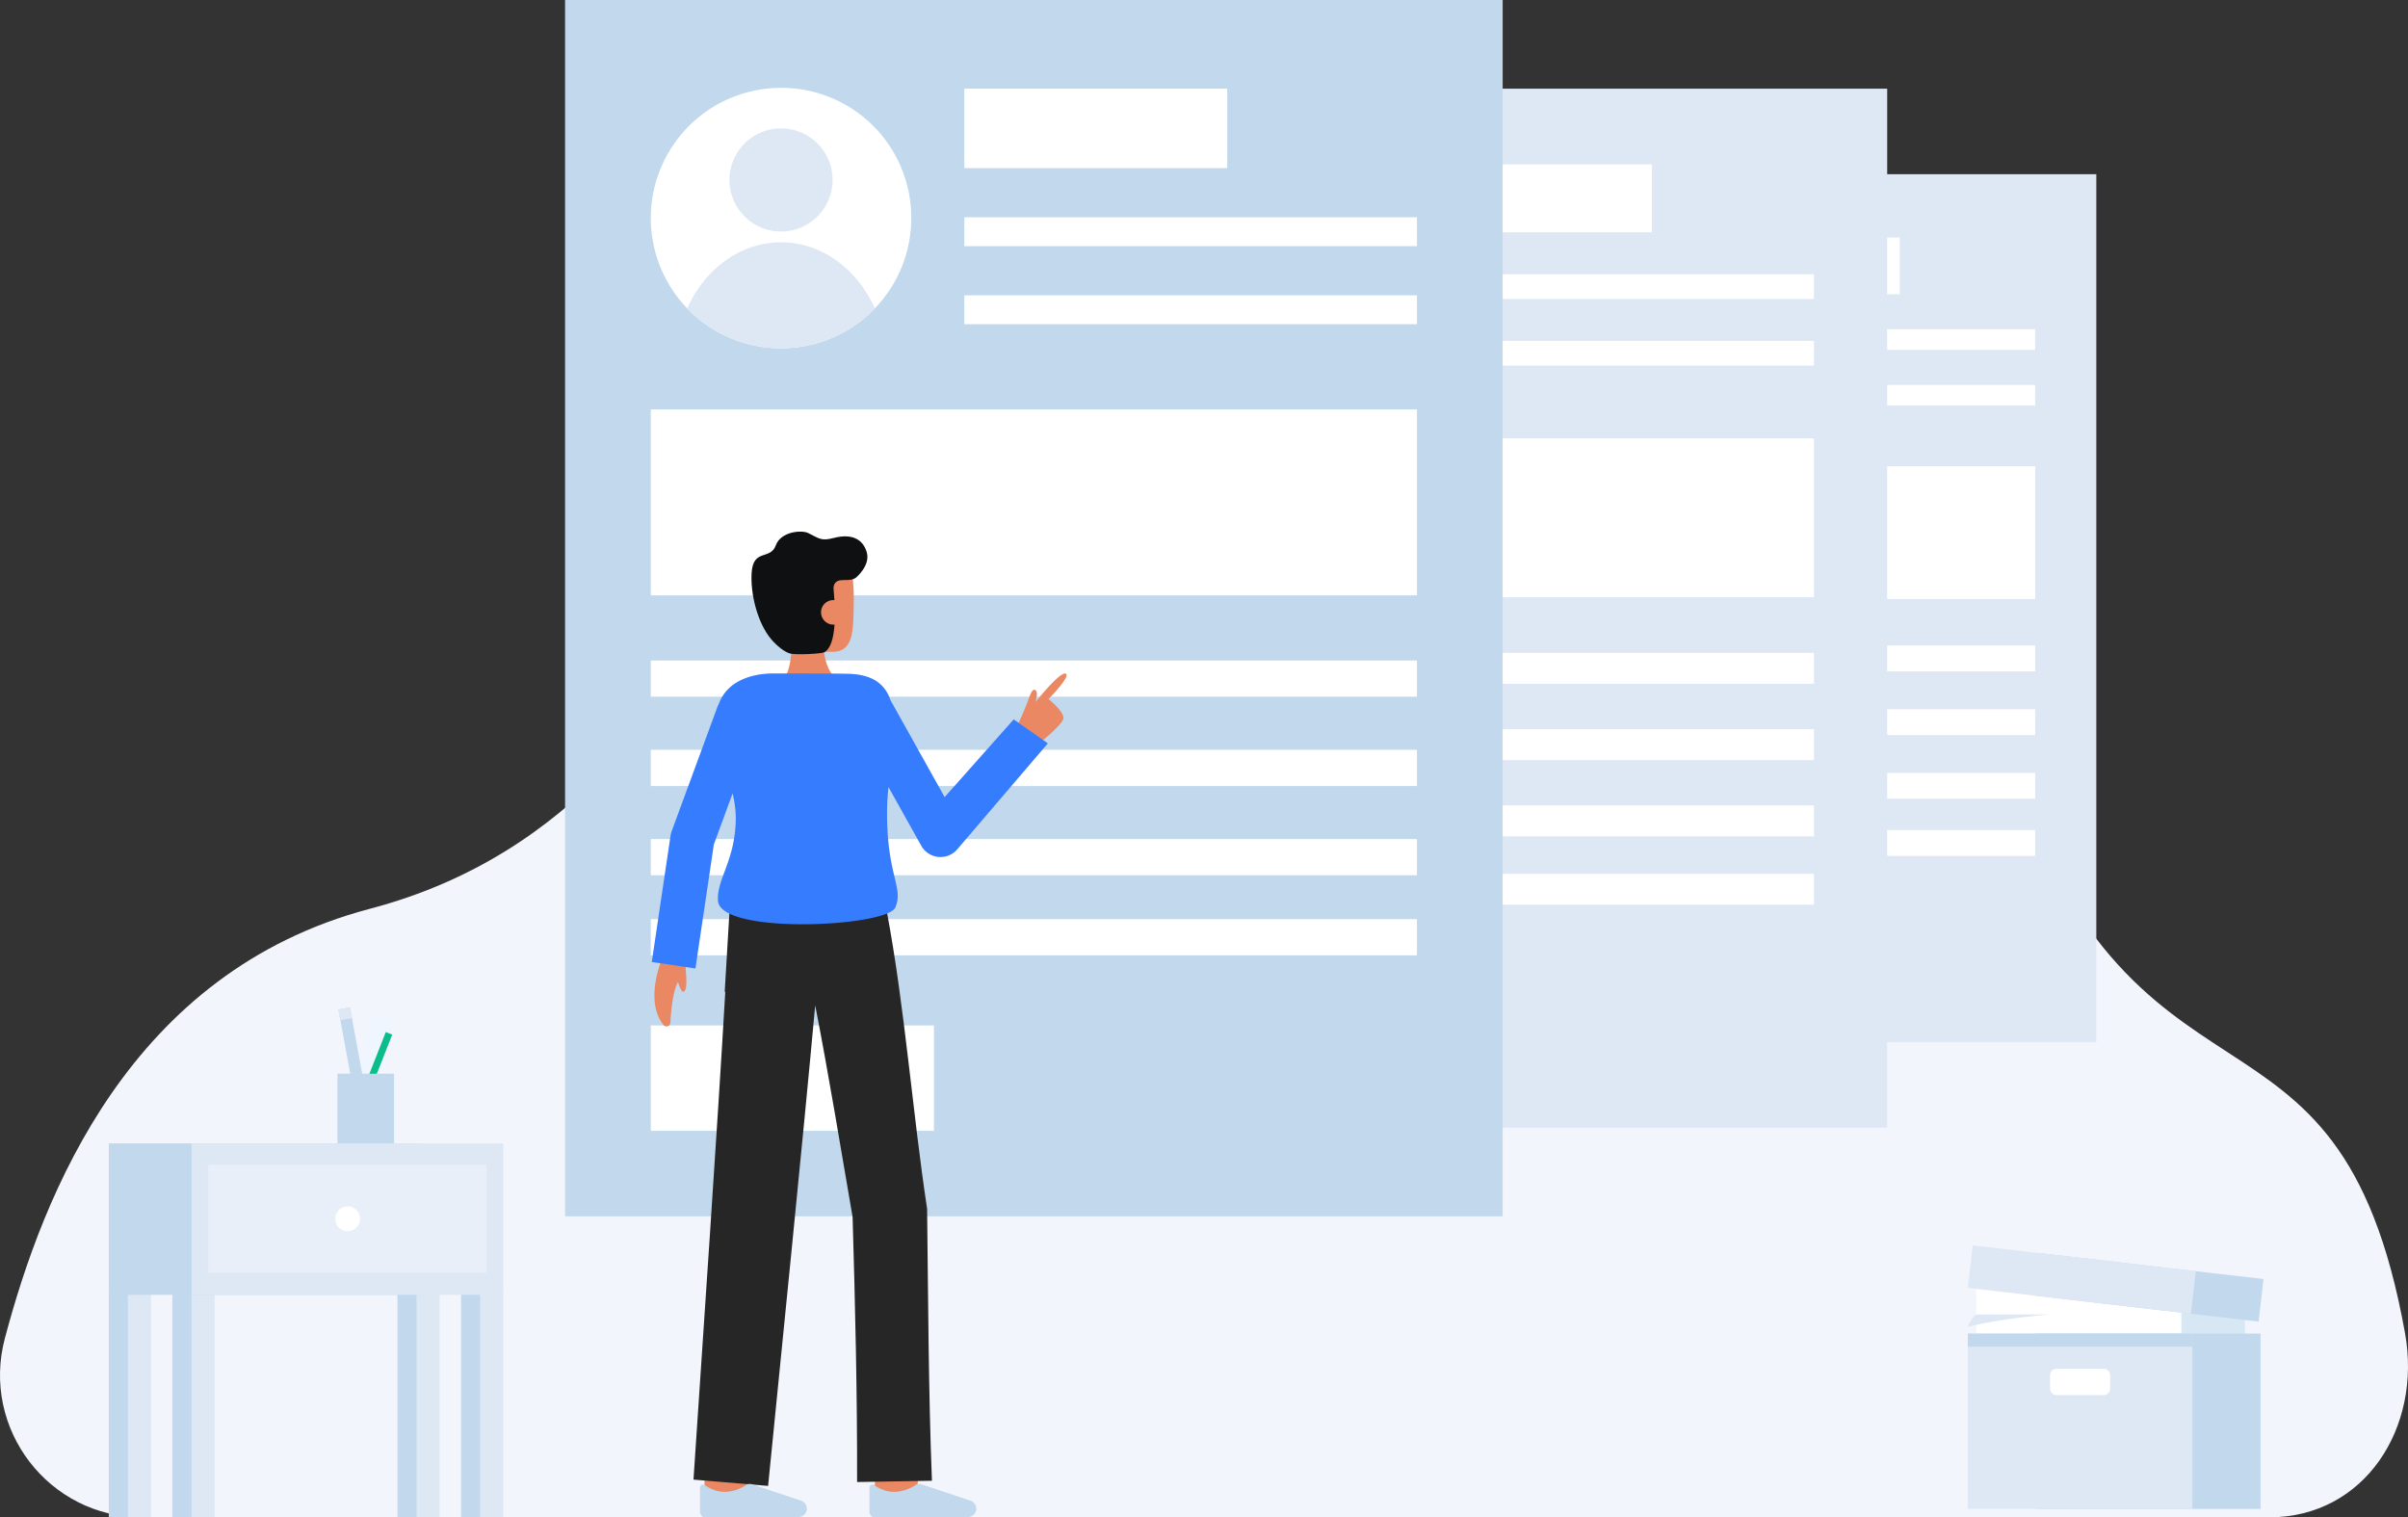 <svg width="584" height="368" fill="none" xmlns="http://www.w3.org/2000/svg"><rect width="100%" height="100%" fill="#333333" stroke="none"/><g clip-path="url(#clip0_2_288)"><path d="M34.495 368c-22.678 0-39.138-21.497-33.315-43.416 9.296-34.998 30.292-88.819 88.525-104.176 99.777-26.313 93.321-148.703 172.286-148.703 78.964 0 79.38 60.506 102.924 66.659 23.543 6.153 102.464-12.12 120.094 41.818 32.588 99.705 82.026 52.656 98.277 143.189 4.1 22.838-9.766 44.628-32.967 44.628L34.495 368z" fill="#F3F5FD"/><path d="M508.407 42.257H346.163V252.73h162.244V42.257z" fill="#DEE8F5"/><path d="M493.572 113.1H360.998v32.185h132.574V113.1zM493.572 156.551H360.998v6.265h132.574v-6.265zM493.572 172.003H360.998v6.266h132.574v-6.266zM493.572 187.455H360.998v6.266h132.574v-6.266zM493.572 201.307H360.998v6.265h132.574v-6.265zM406.068 79.996a22.537 22.537 0 0 1-26.931 22.102 22.537 22.537 0 0 1-8.124-40.84 22.536 22.536 0 0 1 12.52-3.798 22.47 22.47 0 0 1 20.838 13.9 22.473 22.473 0 0 1 1.697 8.636z" fill="#fff"/><path d="M383.533 82.317a8.922 8.922 0 1 0 0-17.844 8.922 8.922 0 0 0 0 17.844zM399.772 95.621a22.536 22.536 0 0 1-32.477 0c3.038-6.79 9.172-11.431 16.238-11.431 7.066 0 13.201 4.643 16.239 11.431zM460.746 57.6H415.25v13.75h45.496V57.6zM493.572 79.853H415.25v5.002h78.322v-5.002zM493.572 93.36H415.25v5.002h78.322V93.36zM409.994 219.706h-48.996v18.237h48.996v-18.237z" fill="#fff"/><path d="M457.691 21.504H263.452v251.979h194.239V21.503z" fill="#DEE8F5"/><path d="M439.93 106.318H281.213v38.532H439.93v-38.532zM439.93 158.337H281.213v7.502H439.93v-7.502zM439.93 176.836H281.213v7.501H439.93v-7.501zM439.93 195.336H281.213v7.501H439.93v-7.501zM439.93 211.918H281.213v7.502H439.93v-7.502zM335.17 66.684a26.982 26.982 0 0 1-16.654 24.926 26.977 26.977 0 0 1-36.785-19.662 26.98 26.98 0 0 1 26.46-32.243 26.9 26.9 0 0 1 26.979 26.98z" fill="#fff"/><path d="M308.191 69.465c5.899 0 10.681-4.783 10.681-10.682s-4.782-10.68-10.681-10.68c-5.899 0-10.681 4.781-10.681 10.68 0 5.9 4.782 10.681 10.681 10.681zM327.633 85.392a26.987 26.987 0 0 1-38.883 0c3.638-8.13 10.982-13.686 19.441-13.686 8.46 0 15.804 5.556 19.442 13.686zM400.631 39.872h-54.468v16.46h54.468v-16.46zM439.93 66.514h-93.767v5.989h93.767v-5.989zM439.93 82.685h-93.767v5.988h93.767v-5.988zM339.87 233.947h-58.657v21.833h58.657v-21.833z" fill="#fff"/><path d="M364.434 0H137.043v294.987h227.391V0z" fill="#C1D8ED"/><path d="M343.642 99.29H157.835V144.4h185.807V99.29zM343.642 160.188H157.835v8.782h185.807v-8.782zM343.642 181.845H157.835v8.781h185.807v-8.781zM343.642 203.502H157.835v8.781h185.807v-8.781zM343.642 222.915H157.835v8.781h185.807v-8.781zM221.002 52.892a31.581 31.581 0 0 1-19.497 29.18 31.586 31.586 0 0 1-41.267-41.267 31.588 31.588 0 0 1 29.18-19.497 31.488 31.488 0 0 1 31.584 31.584z" fill="#fff"/><path d="M189.418 56.146c6.905 0 12.504-5.598 12.504-12.503 0-6.906-5.599-12.504-12.504-12.504-6.906 0-12.504 5.598-12.504 12.504 0 6.905 5.598 12.503 12.504 12.503zM212.178 74.793a31.585 31.585 0 0 1-35.127 7.161 31.591 31.591 0 0 1-10.392-7.161c4.258-9.518 12.855-16.023 22.759-16.023 9.903 0 18.501 6.505 22.76 16.023z" fill="#DEE8F5"/><path d="M297.635 21.504h-63.764v19.27h63.764v-19.27zM343.642 52.693H233.871v7.01h109.771v-7.01zM343.642 71.623H233.871v7.011h109.771v-7.011zM226.503 248.703h-68.668v25.56h68.668v-25.56z" fill="#fff"/><path d="M181.151 363.921l-10.307-.033s.035-10.643.035-11.585h10.306c0 .946-.034 11.618-.034 11.618zM222.217 362.69l-10.234-1.217c.46-3.874.981-8.527 1.017-9.29v.12h10.306c0 .31 0 1.249-1.089 10.387z" fill="#E98862"/><path d="M226.019 359.126c-.853-21.599-.905-44.285-1.171-65.941-3.545-23.358-5.408-48.977-9.784-72.17l-.131.039-.383-2.616-37.337-2.307-1.453 24.395h.139c-1.879 32.677-5.513 85.209-7.711 118.324l18.094 1.53c3.232-32.569 8.502-84.453 11.422-116.553 3.205 16.356 6.226 34.775 9.072 51.326.623 21.142 1.144 43.175 1.087 64.283l18.156-.31z" fill="#262626"/><path d="M193.679 367.909a2.024 2.024 0 0 0 1.474-.651 2.023 2.023 0 0 0 .127-2.579 2.019 2.019 0 0 0-.905-.676l-11.996-4.017a1.7 1.7 0 0 0-1.409.156 9.378 9.378 0 0 1-5.629 1.669 8.36 8.36 0 0 1-4.328-1.581.763.763 0 0 0-.807-.099.756.756 0 0 0-.434.688v5.866a1.32 1.32 0 0 0 .387.931 1.306 1.306 0 0 0 .933.383l22.587-.09zM234.775 367.909a2.023 2.023 0 0 0 1.895-1.357 2.018 2.018 0 0 0-1.2-2.549l-11.996-4.017a1.698 1.698 0 0 0-1.41.156 9.37 9.37 0 0 1-5.629 1.669 8.36 8.36 0 0 1-4.329-1.581.756.756 0 0 0-1.124.182.76.76 0 0 0-.116.407v5.866a1.32 1.32 0 0 0 .386.931 1.319 1.319 0 0 0 .933.383l22.59-.09z" fill="#C1D8ED"/><path d="M188.881 166.049s3.795-2.013 2.948-12.347l7.841-1.454s-.881 9.266 3.085 12.207l-13.874 1.594z" fill="#E98862"/><path d="M187.381 149.695c.542 3.135 2.253 6.104 5.019 7.117 3.283 1.202 5.715 1.283 9.5 1.283 5.166 0 4.995-5.387 5.14-10.816.147-5.45-.288-11.297-2.329-13.197-4.074-3.79-16.036-1.39-17.49 4.951-.753 3.28-.358 7.678.16 10.662z" fill="#E98862"/><path d="M210.231 134.023c-.864-3.169-3.557-4.717-8.011-3.553-3.167.828-3.568.083-6.251-1.208-1.536-.74-6.576-.402-7.823 3.01-1.337 3.654-5.473.695-5.857 6.648-.322 4.983 1.363 12.106 4.747 16.114 1.172 1.387 3.084 3.051 4.564 3.462 1.455.404 7.742.052 8.353-.311 3.002-1.783 2.693-9.958 2.217-15.203-.078-.863.081-2.297 2.295-2.297 1.522 0 2.364-.036 3.15-.603-.001 0 3.481-2.891 2.616-6.059z" fill="#0F1011"/><path d="M205.144 148.309a3.016 3.016 0 0 1-6.01.491 2.963 2.963 0 0 1 .69-2.211 2.98 2.98 0 0 1 2.069-1.041c2.149-.068 3.115 1.1 3.251 2.761zM166.224 233.818c0 1.463.772 6.352-.47 6.701-.745.21-1.624-3.435-1.624-3.435" fill="#E98862"/><path d="M160.36 233.05s-4.056 9.872.57 15.543a.924.924 0 0 0 1.003.295.926.926 0 0 0 .64-.826c.224-3.823.995-11.68 3.517-10.76v-6.167M251.814 180.455s5.664-4.5 6.065-6.116c.4-1.616-3.589-4.795-3.589-4.795s5.304-5.349 4.247-6.122c-1.249-.915-7.404 6.862-7.404 6.862s.87-2.797-.214-2.981c-.445-.076-.798.361-1.495 2.342-.794 2.257-2.381 5.651-2.381 5.651l4.771 5.159z" fill="#E98862"/><path d="M245.85 174.473l-16.753 18.85-13.104-23.457c-1.24-3.706-4.065-6.189-9.827-6.436-1.97-.084-11.585-.098-18.625-.098-4.729 0-8.612 1.451-10.854 3.693a9.906 9.906 0 0 0-2.464 3.99l-.068-.025-11.264 30.631a5.33 5.33 0 0 0-.271 1.061l-4.547 30.633 10.586 1.57 4.466-30.085 4.549-12.372c.474 1.902.733 3.851.772 5.81 0 10.306-4.662 14.929-4.319 20.22.54 8.317 40.946 6.352 43.004 1.628 2.12-4.872-2.182-7.873-1.994-23.808.02-1.734.154-3.548.339-5.395l7.951 14.233a5.352 5.352 0 0 0 6.595 2.384 5.36 5.36 0 0 0 2.075-1.439l22.029-25.767-8.276-5.821z" fill="#367CFF"/><path d="M494.685 363.97h49.766v-53.227h-49.766v53.227z" fill="#D7E8F4"/><path d="M479.269 363.97h49.766v-53.227h-49.766v53.227z" fill="#fff"/><path d="M493.768 323.432V365.97h54.471V323.432h-54.471z" fill="#C1D8ED"/><path d="M531.713 323.432h-54.471v42.539h54.471v-42.539z" fill="#DEE8F5"/><path d="M531.713 323.432h-54.471v3.189h54.471v-3.189z" fill="#C1D8ED"/><path d="M510.188 331.976h-11.421c-.873 0-1.581.708-1.581 1.581v3.225c0 .873.708 1.581 1.581 1.581h11.421c.874 0 1.582-.708 1.582-1.581v-3.225c0-.873-.708-1.581-1.582-1.581z" fill="#fff"/><path d="M493.658 314.261l54.11 6.266 1.194-10.318-54.109-6.267-1.195 10.319z" fill="#C1D8ED"/><path d="M477.242 312.359l54.109 6.266 1.195-10.318-54.109-6.266-1.195 10.318zM497.138 318.806h-17.87a6.427 6.427 0 0 0-2.026 3.05s6.167-1.881 19.896-3.05z" fill="#DEE8F5"/><path d="M95.5 247.6l-5.058-1.196-6.342 26.821 5.058 1.196L95.5 247.6z" fill="#F0F6FF"/><path d="M84.88 244.321l-2.808.518 4.343 23.542 2.807-.518-4.342-23.542z" fill="#C1D8ED"/><path d="M84.879 244.313l-2.806.534.495 2.597 2.805-.534-.495-2.597z" fill="#DEE8F5"/><path d="M93.57 250.308l-9.099 23.098 1.56.615 9.1-23.099-1.56-.614z" fill="#0CBC8B"/><path d="M95.564 260.413H81.847v17.531h13.717v-17.531zM111.807 368h5.62v-55.289h-5.62V368z" fill="#C1D8ED"/><path d="M116.432 368h5.62v-55.289h-5.62V368z" fill="#DEE8F5"/><path d="M41.804 368h5.62v-55.289h-5.62V368z" fill="#C1D8ED"/><path d="M46.428 368h5.62v-55.289h-5.62V368z" fill="#DEE8F5"/><path d="M96.392 368h5.62v-55.289h-5.62V368z" fill="#C1D8ED"/><path d="M101.017 368h5.62v-55.289h-5.62V368z" fill="#DEE8F5"/><path d="M26.389 368h5.62v-55.289h-5.62V368z" fill="#C1D8ED"/><path d="M31.015 368h5.62v-55.289h-5.62V368z" fill="#DEE8F5"/><path d="M101.977 277.32H26.389v36.717h75.588V277.32z" fill="#C1D8ED"/><path d="M122.052 277.32H46.464v36.717h75.588V277.32z" fill="#DEE8F5"/><path d="M117.986 282.54H50.53v26.115h67.456V282.54z" fill="#F3F5FD" opacity=".53"/><path d="M84.258 298.593a2.996 2.996 0 1 0 0-5.991 2.996 2.996 0 0 0 0 5.991z" fill="#fff"/></g><defs><clipPath id="clip0_2_288"><path fill="#fff" d="M0 0h584v368H0z"/></clipPath></defs></svg>